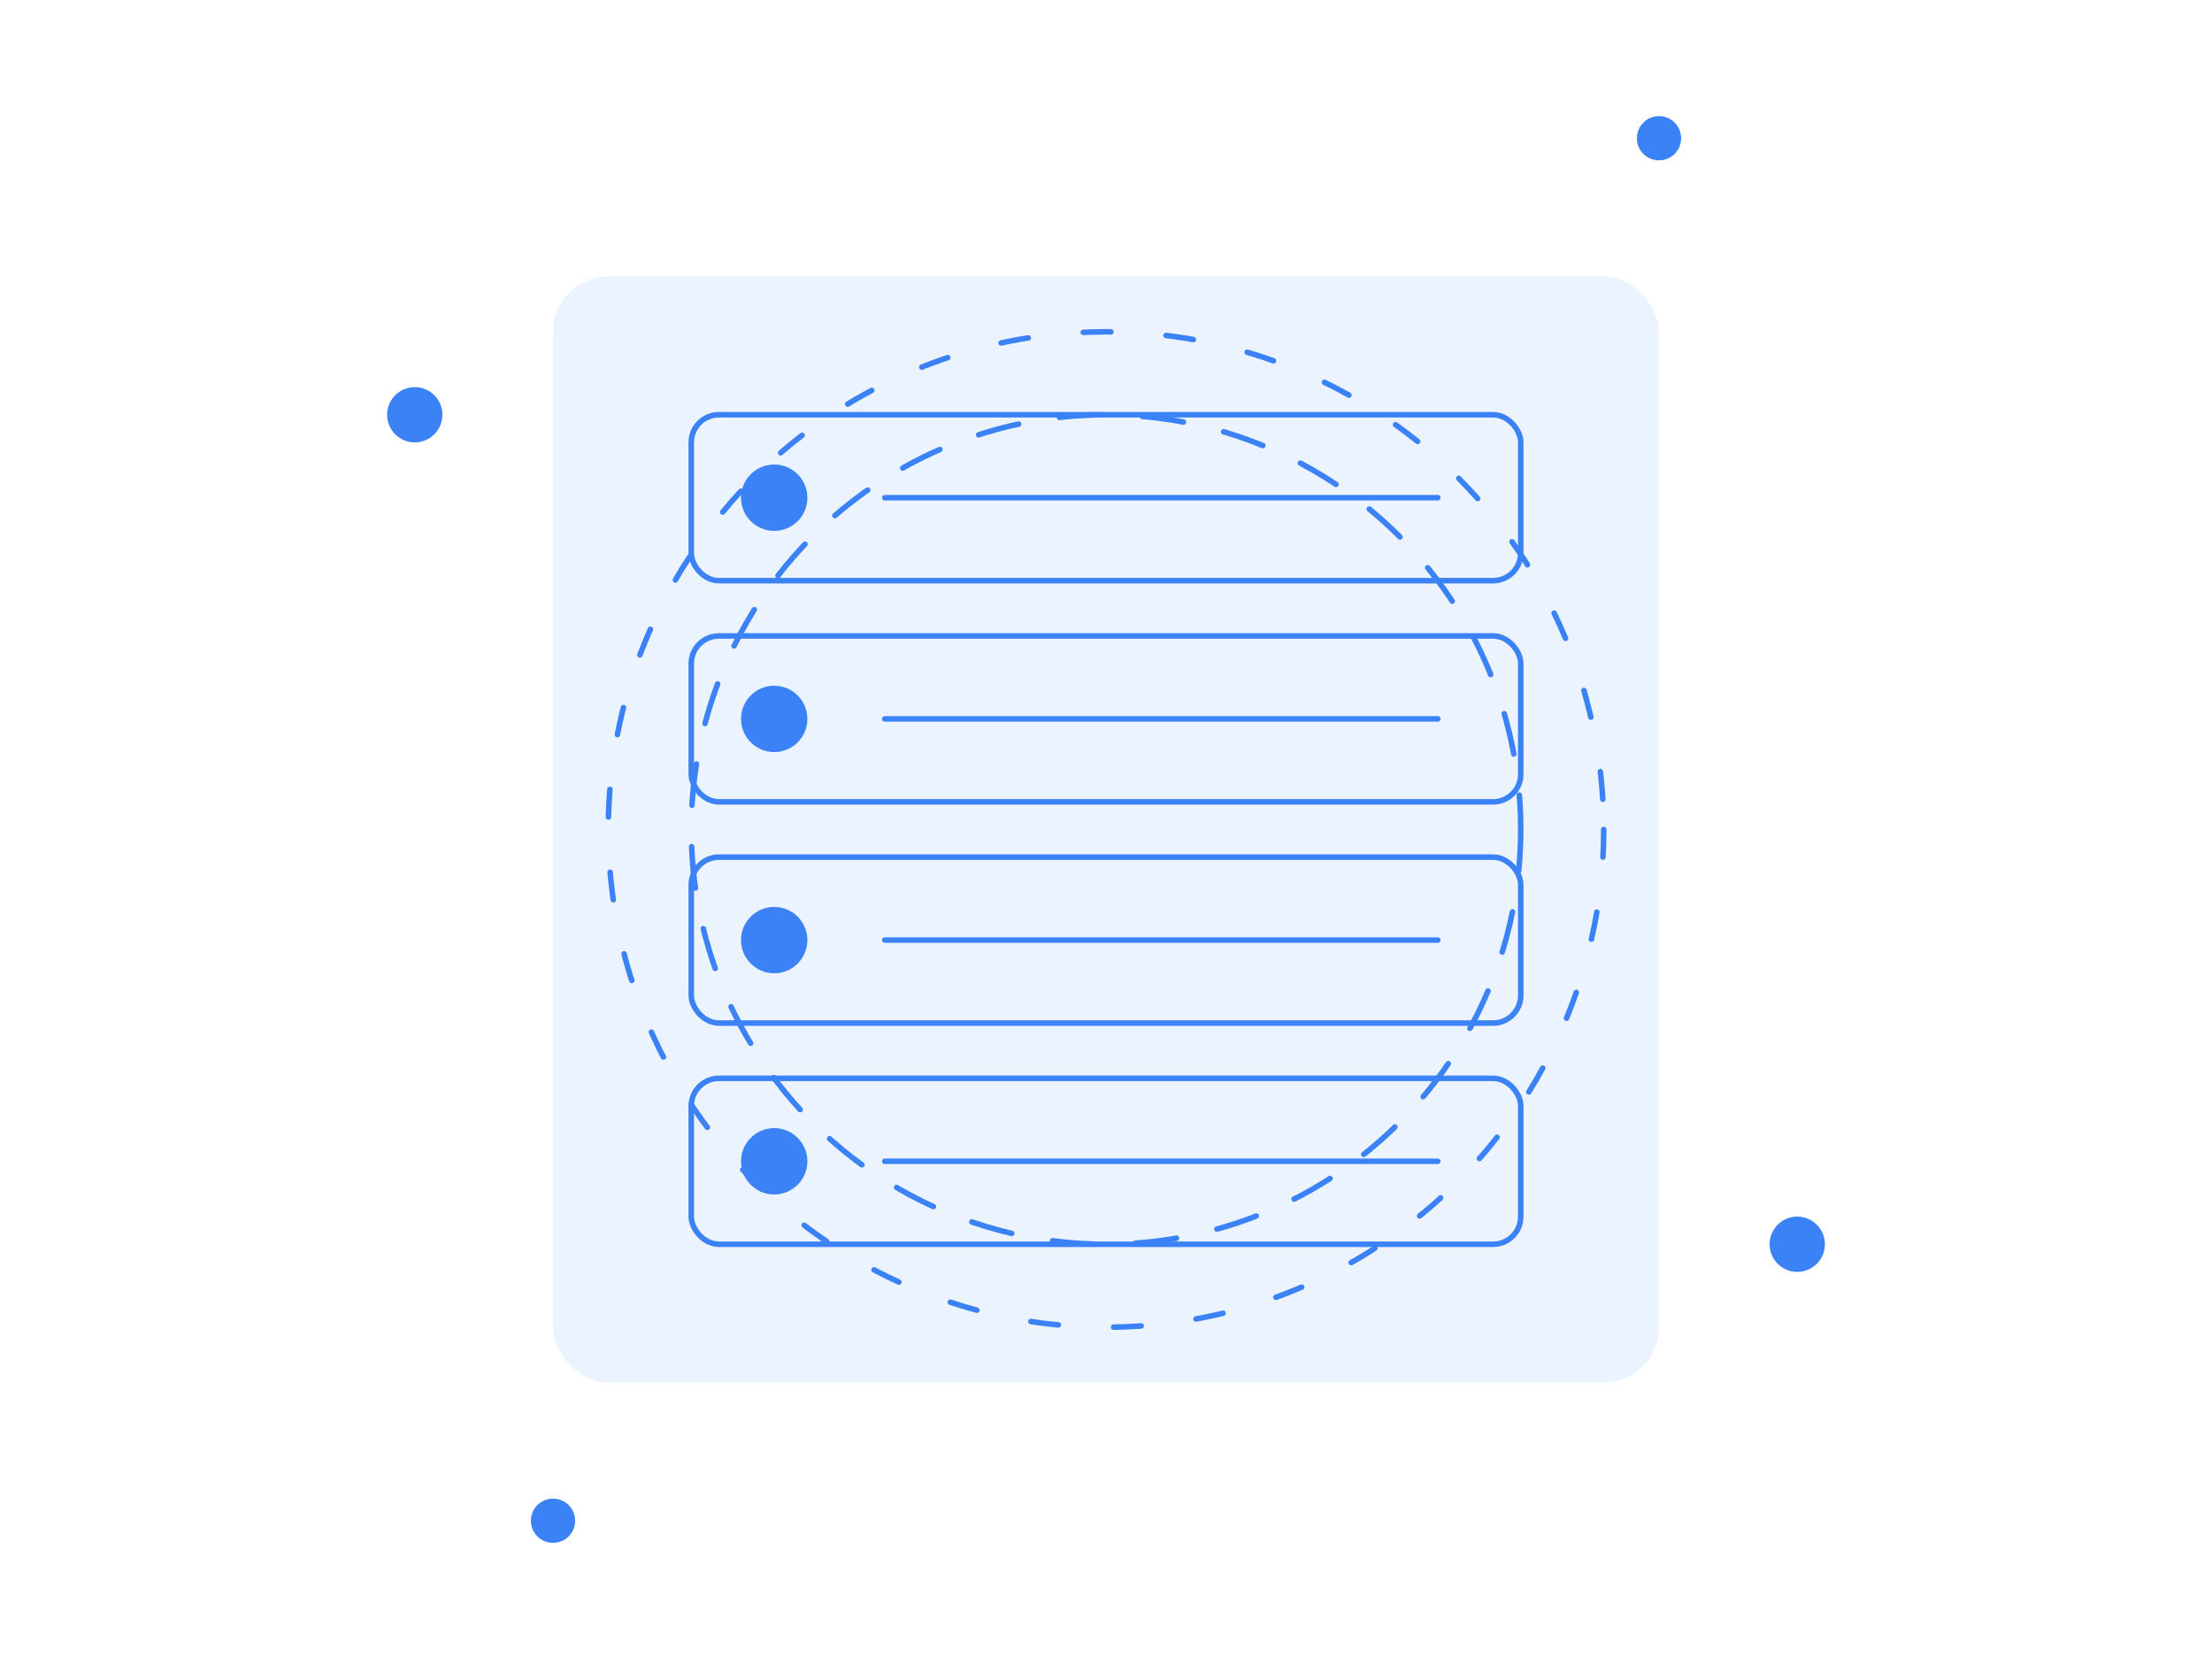 <svg xmlns="http://www.w3.org/2000/svg" viewBox="0 0 800 600">
  <style>
    .floating {
      animation: float 6s ease-in-out infinite;
    }
    .rotating {
      transform-origin: center;
      animation: rotate 12s linear infinite;
    }
    .pulsing {
      animation: pulse 3s ease-in-out infinite;
    }
    @keyframes float {
      0%, 100% { transform: translateY(0); }
      50% { transform: translateY(-20px); }
    }
    @keyframes rotate {
      from { transform: rotate(0deg); }
      to { transform: rotate(360deg); }
    }
    @keyframes pulse {
      0%, 100% { opacity: 0.2; }
      50% { opacity: 0.5; }
    }
    .st0 { fill: none; stroke: currentColor; stroke-width: 2; stroke-linecap: round; }
    .st1 { fill: currentColor; opacity: 0.1; }
    .st2 { fill: currentColor; }
  </style>
  
  <g style="color:#3b82f6" class="floating">
    <!-- Main Board -->
    <rect x="200" y="100" width="400" height="400" rx="20" class="st1"/>
    
    <!-- Decorative Circles -->
    <g class="rotating">
      <circle cx="400" cy="300" r="150" class="st0" stroke-dasharray="15,15"/>
    </g>
    
    <!-- Task Items -->
    <g>
      <!-- Task Item 1 -->
      <rect x="250" y="150" width="300" height="60" rx="10" class="st0"/>
      <circle cx="280" cy="180" r="12" class="pulsing st2"/>
      <line x1="320" y1="180" x2="520" y2="180" class="st0"/>
      
      <!-- Task Item 2 -->
      <rect x="250" y="230" width="300" height="60" rx="10" class="st0"/>
      <circle cx="280" cy="260" r="12" class="pulsing st2"/>
      <line x1="320" y1="260" x2="520" y2="260" class="st0"/>
      
      <!-- Task Item 3 -->
      <rect x="250" y="310" width="300" height="60" rx="10" class="st0"/>
      <circle cx="280" cy="340" r="12" class="pulsing st2"/>
      <line x1="320" y1="340" x2="520" y2="340" class="st0"/>
      
      <!-- Task Item 4 -->
      <rect x="250" y="390" width="300" height="60" rx="10" class="st0"/>
      <circle cx="280" cy="420" r="12" class="pulsing st2"/>
      <line x1="320" y1="420" x2="520" y2="420" class="st0"/>
    </g>
    
    <!-- Decorative Elements -->
    <g class="rotating" style="transform-origin: 400px 300px">
      <circle cx="400" cy="300" r="180" class="st0" stroke-dasharray="10,20"/>
    </g>
    
    <!-- Small Floating Elements -->
    <g class="floating" style="animation-delay: -2s">
      <circle cx="150" cy="150" r="10" class="st2"/>
      <circle cx="650" cy="450" r="10" class="st2"/>
      <circle cx="200" cy="550" r="8" class="st2"/>
      <circle cx="600" cy="50" r="8" class="st2"/>
    </g>
  </g>
</svg> 